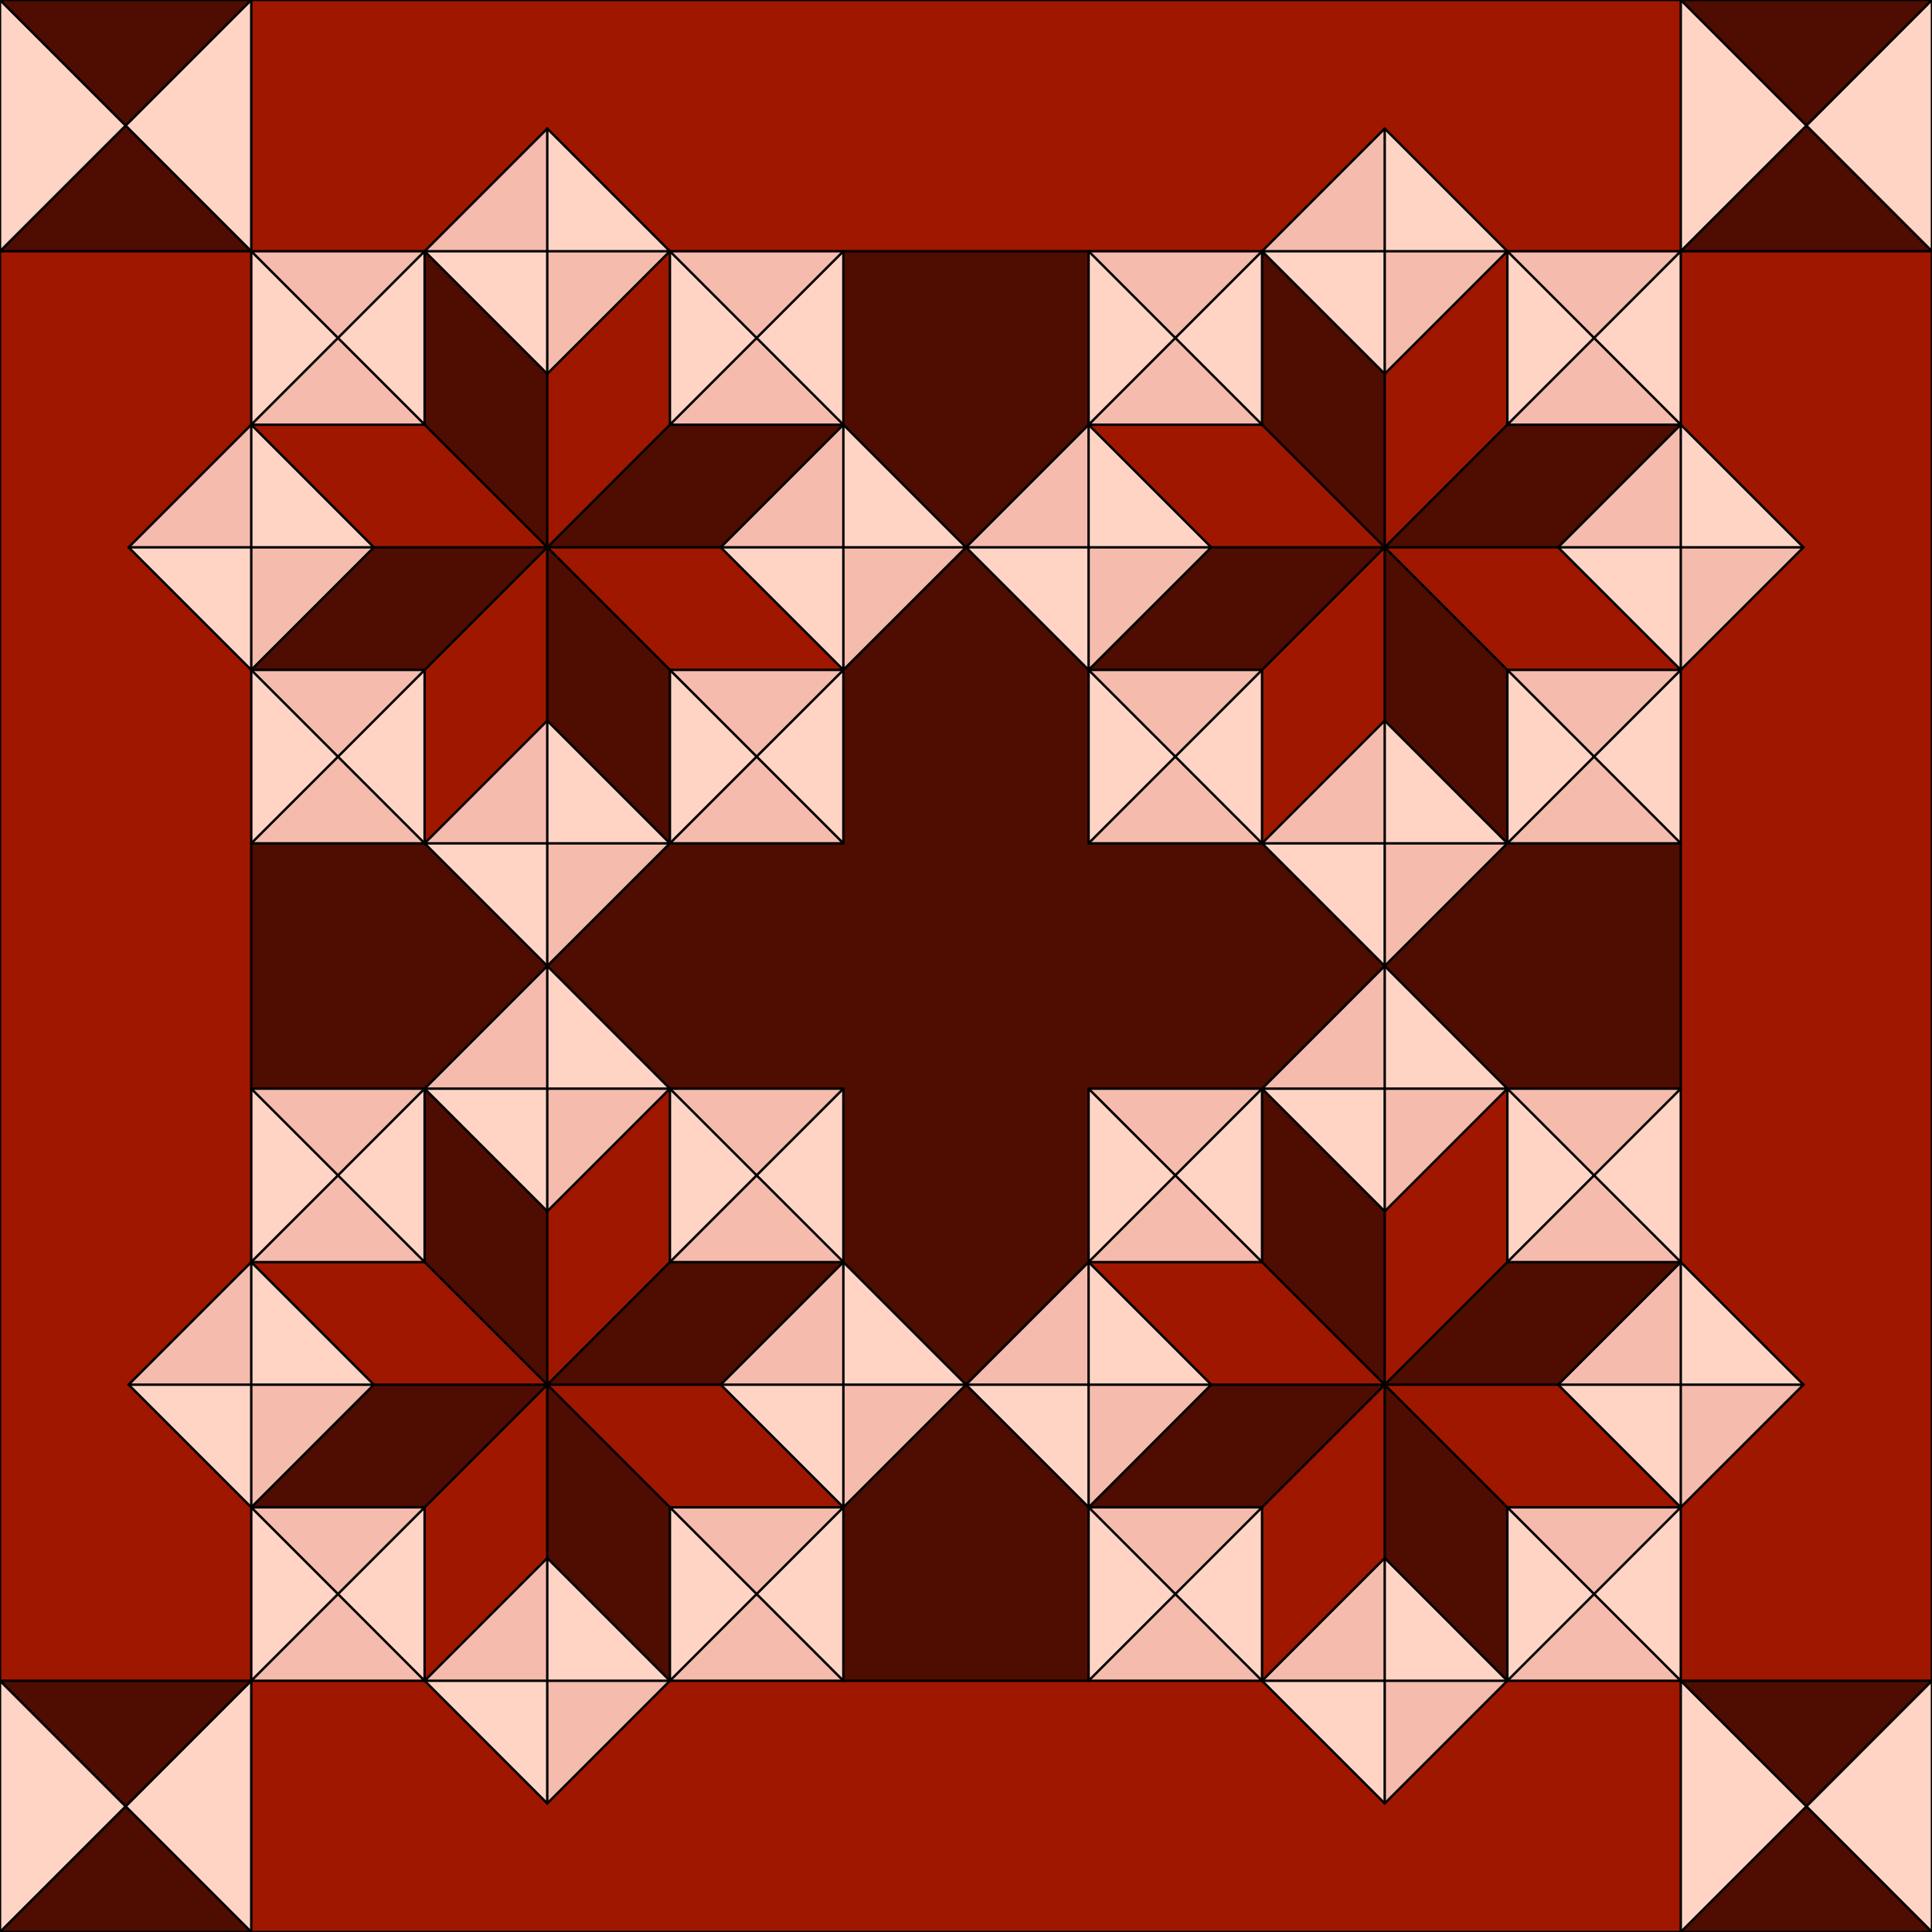 <?xml version="1.0" encoding="UTF-8"?>
<svg id="_0-1_" xmlns="http://www.w3.org/2000/svg" viewBox="0 0 566.93 566.93">
  <defs>
    <style>
      .cls-1 {
        fill: none;
        stroke: #000;
        stroke-linecap: round;
        stroke-linejoin: round;
        stroke-width: .71px;
      }

      .cls-2 {
        fill: #4e0d00;
      }

      .cls-2, .cls-3, .cls-4, .cls-5 {
        stroke-width: 0px;
      }

      .cls-3 {
        fill: #a01700;
      }

      .cls-4 {
        fill: #ffd4c5;
      }

      .cls-5 {
        fill: #f5bbad;
      }
    </style>
  </defs>
  <g>
    <polygon class="cls-4" points="566.92 493.21 566.92 566.93 530.08 530.07 566.92 493.21"/>
    <polygon class="cls-3" points="566.92 73.72 566.92 493.21 493.21 493.21 493.21 442.31 529.21 406.32 493.21 370.35 493.21 370.33 493.21 319.46 493.21 247.47 493.21 196.6 493.21 196.58 529.21 160.61 493.21 124.62 493.21 73.72 566.92 73.72"/>
    <polygon class="cls-4" points="566.92 0 566.92 73.72 530.08 36.86 566.92 0"/>
    <polygon class="cls-2" points="566.92 0 530.08 36.86 493.21 0 566.92 0"/>
    <polygon class="cls-2" points="530.08 36.86 566.92 73.72 493.21 73.72 530.08 36.86"/>
    <polygon class="cls-2" points="566.92 493.21 530.08 530.07 493.21 493.21 566.92 493.21"/>
    <polygon class="cls-2" points="530.08 530.07 566.92 566.93 493.21 566.93 530.08 530.07"/>
    <polygon class="cls-4" points="530.08 36.86 493.21 73.72 493.21 0 530.08 36.86"/>
    <polygon class="cls-4" points="530.08 530.07 493.21 566.93 493.21 493.21 530.08 530.07"/>
    <polygon class="cls-5" points="529.21 406.32 493.21 442.31 493.21 406.32 529.21 406.32"/>
    <polygon class="cls-5" points="529.21 160.61 493.21 196.58 493.21 160.61 529.21 160.61"/>
    <polygon class="cls-4" points="529.21 160.61 493.21 160.61 493.21 124.62 529.21 160.61"/>
    <polygon class="cls-4" points="529.21 406.32 493.21 406.32 493.21 370.35 529.21 406.32"/>
    <polygon class="cls-4" points="493.21 442.31 493.21 493.21 467.77 467.76 493.21 442.31"/>
    <polygon class="cls-4" points="493.21 406.32 493.21 442.31 457.22 406.32 493.21 406.32"/>
    <polygon class="cls-5" points="493.21 370.35 493.21 406.32 457.22 406.32 493.21 370.35"/>
    <polygon class="cls-5" points="493.21 370.33 493.21 370.35 442.32 370.35 467.77 344.9 493.21 370.33"/>
    <polygon class="cls-4" points="493.21 319.46 493.21 370.33 467.77 344.9 493.21 319.46"/>
    <polygon class="cls-4" points="493.21 196.6 493.21 247.47 467.77 222.02 493.21 196.6"/>
    <polygon class="cls-5" points="493.21 196.58 493.21 196.6 467.77 222.02 442.32 196.58 493.21 196.58"/>
    <polygon class="cls-4" points="493.21 160.61 493.21 196.58 457.22 160.61 493.21 160.61"/>
    <polygon class="cls-5" points="493.21 124.62 493.21 160.61 457.22 160.61 493.21 124.62"/>
    <polygon class="cls-4" points="493.21 73.72 493.21 124.62 467.77 99.17 493.21 73.72"/>
    <polygon class="cls-3" points="493.21 493.21 493.21 566.93 73.73 566.93 73.73 493.21 124.6 493.21 160.59 529.2 196.58 493.21 247.48 493.21 302.99 493.21 319.44 493.21 370.34 493.21 406.33 529.2 442.32 493.21 493.21 493.21"/>
    <polygon class="cls-2" points="493.21 247.47 493.21 319.46 442.32 319.46 406.33 283.46 442.32 247.47 493.21 247.47"/>
    <polygon class="cls-3" points="493.21 0 493.21 73.72 442.32 73.72 406.33 37.73 370.34 73.72 319.44 73.72 247.48 73.72 196.58 73.72 160.59 37.73 124.6 73.72 73.73 73.72 73.73 0 493.21 0"/>
    <polygon class="cls-2" points="493.21 124.62 457.22 160.61 406.35 160.61 406.33 160.61 442.32 124.62 493.21 124.62"/>
    <polygon class="cls-5" points="493.21 442.31 467.77 467.76 442.32 442.31 493.21 442.31"/>
    <polygon class="cls-5" points="493.21 73.72 467.77 99.17 442.32 73.72 493.21 73.72"/>
    <polygon class="cls-5" points="493.21 124.62 442.32 124.62 467.77 99.17 493.21 124.62"/>
    <polygon class="cls-3" points="493.21 196.58 442.32 196.58 406.35 160.61 457.22 160.61 493.21 196.58"/>
    <polygon class="cls-5" points="493.21 247.47 442.32 247.47 467.77 222.02 493.21 247.47"/>
    <polygon class="cls-5" points="493.21 319.46 467.77 344.9 442.32 319.46 493.21 319.46"/>
    <polygon class="cls-2" points="493.21 370.35 457.22 406.32 406.35 406.32 442.32 370.35 493.21 370.35"/>
    <polygon class="cls-3" points="493.21 442.31 442.32 442.31 406.33 406.34 406.33 406.32 406.35 406.32 457.22 406.32 493.21 442.31"/>
    <polygon class="cls-5" points="493.21 493.21 442.32 493.21 467.77 467.76 493.21 493.21"/>
    <polygon class="cls-4" points="467.77 222.02 442.32 247.47 442.32 196.58 467.77 222.02"/>
    <polygon class="cls-4" points="442.32 319.46 467.77 344.9 442.32 370.35 442.32 319.46"/>
    <polygon class="cls-4" points="467.77 467.76 442.32 493.21 442.32 442.31 467.77 467.76"/>
    <polygon class="cls-4" points="467.77 99.17 442.32 124.62 442.32 73.72 467.77 99.17"/>
    <polygon class="cls-2" points="442.32 442.31 442.32 493.21 406.33 457.21 406.33 406.34 442.32 442.31"/>
    <polygon class="cls-3" points="442.32 319.46 442.32 370.35 406.35 406.32 406.33 406.32 406.33 355.45 442.32 319.46"/>
    <polygon class="cls-2" points="442.32 196.58 442.32 247.47 406.33 211.48 406.33 160.61 406.35 160.61 442.32 196.58"/>
    <polygon class="cls-3" points="442.32 73.72 442.32 124.62 406.33 160.61 406.33 109.71 442.32 73.72"/>
    <polygon class="cls-5" points="442.32 73.72 406.33 109.71 406.33 73.72 442.32 73.72"/>
    <polygon class="cls-5" points="442.32 247.47 406.33 283.46 406.33 247.47 442.32 247.47"/>
    <polygon class="cls-4" points="406.33 283.46 442.32 319.46 406.33 319.46 406.33 283.46"/>
    <polygon class="cls-5" points="442.32 319.46 406.33 355.45 406.33 319.46 442.32 319.46"/>
    <polygon class="cls-5" points="442.32 493.21 406.33 529.2 406.33 493.21 442.32 493.21"/>
    <polygon class="cls-4" points="442.32 73.72 406.33 73.72 406.33 37.73 442.32 73.72"/>
    <polygon class="cls-4" points="442.32 247.47 406.33 247.47 406.33 211.48 442.32 247.47"/>
    <polygon class="cls-4" points="442.32 493.21 406.33 493.21 406.33 457.21 442.32 493.21"/>
    <polygon class="cls-4" points="406.33 493.21 406.33 529.2 370.34 493.21 406.33 493.21"/>
    <polygon class="cls-5" points="406.33 457.21 406.33 493.21 370.34 493.21 406.33 457.21"/>
    <polygon class="cls-3" points="406.33 406.34 406.33 457.21 370.34 493.21 370.34 442.31 406.33 406.34"/>
    <polygon class="cls-2" points="406.33 355.45 406.33 406.32 406.3 406.32 370.34 370.35 370.34 319.46 406.33 355.45"/>
    <polygon class="cls-4" points="406.33 319.46 406.33 355.45 370.34 319.46 406.33 319.46"/>
    <polygon class="cls-5" points="406.33 283.46 406.33 319.46 370.34 319.46 406.33 283.46"/>
    <polygon class="cls-4" points="406.33 247.47 406.33 283.46 370.34 247.47 406.33 247.47"/>
    <polygon class="cls-5" points="406.33 211.48 406.33 247.47 370.34 247.47 406.33 211.48"/>
    <polygon class="cls-3" points="406.33 160.61 406.33 211.48 370.34 247.47 370.34 196.58 406.3 160.61 406.33 160.61"/>
    <polygon class="cls-2" points="406.33 109.71 406.33 160.61 370.34 124.62 370.34 73.72 406.33 109.71"/>
    <polygon class="cls-4" points="406.33 73.72 406.33 109.71 370.34 73.72 406.33 73.72"/>
    <polygon class="cls-5" points="406.33 37.73 406.33 73.72 370.34 73.72 406.33 37.73"/>
    <polygon class="cls-3" points="370.34 124.62 406.33 160.61 406.3 160.61 355.43 160.61 319.44 124.64 319.44 124.62 319.46 124.62 370.34 124.62"/>
    <polygon class="cls-2" points="406.33 283.46 370.34 319.46 319.44 319.46 319.44 370.35 283.47 406.32 247.48 370.35 247.48 370.33 247.48 319.46 196.58 319.46 160.59 283.46 196.58 247.47 247.48 247.47 247.48 196.6 247.48 196.58 283.47 160.61 319.44 196.58 319.44 247.47 370.34 247.47 406.33 283.46"/>
    <polygon class="cls-2" points="406.33 406.32 406.33 406.34 370.34 442.31 319.46 442.31 355.43 406.32 406.3 406.32 406.33 406.32"/>
    <polygon class="cls-2" points="406.3 160.61 370.34 196.58 319.44 196.58 355.43 160.61 406.3 160.61"/>
    <polygon class="cls-3" points="370.34 370.35 406.3 406.32 355.43 406.32 319.44 370.35 370.34 370.35"/>
    <polygon class="cls-4" points="370.34 442.31 370.34 493.21 344.89 467.76 370.34 442.31"/>
    <polygon class="cls-4" points="370.34 319.46 370.34 370.35 344.89 344.9 370.34 319.46"/>
    <polygon class="cls-4" points="370.34 196.58 370.34 247.47 344.89 222.02 370.34 196.58"/>
    <polygon class="cls-4" points="370.34 73.72 370.34 124.62 344.89 99.17 370.34 73.72"/>
    <polygon class="cls-5" points="370.34 73.72 344.89 99.17 319.44 73.72 370.34 73.72"/>
    <polygon class="cls-5" points="344.89 99.17 370.34 124.62 319.46 124.62 344.89 99.17"/>
    <polygon class="cls-5" points="370.34 196.58 344.89 222.02 319.44 196.58 370.34 196.58"/>
    <polygon class="cls-5" points="370.34 319.46 344.89 344.9 319.44 319.46 370.34 319.46"/>
    <polygon class="cls-5" points="344.89 344.9 370.34 370.35 319.44 370.35 344.89 344.9"/>
    <polygon class="cls-5" points="370.34 442.31 344.89 467.76 319.46 442.31 370.34 442.31"/>
    <polygon class="cls-5" points="344.89 467.76 370.34 493.21 319.44 493.21 344.89 467.76"/>
    <polygon class="cls-5" points="370.34 247.47 319.44 247.47 344.89 222.02 370.34 247.47"/>
    <polygon class="cls-5" points="355.43 406.32 319.46 442.31 319.44 442.31 319.44 442.28 319.44 406.32 355.43 406.32"/>
    <polygon class="cls-5" points="355.43 160.61 319.44 196.58 319.44 160.61 355.43 160.61"/>
    <polygon class="cls-4" points="355.43 160.61 319.44 160.61 319.44 124.64 355.43 160.61"/>
    <polygon class="cls-4" points="355.43 406.32 319.44 406.32 319.44 370.35 355.43 406.32"/>
    <polygon class="cls-4" points="319.46 442.31 344.89 467.76 319.44 493.21 319.44 442.31 319.46 442.31"/>
    <polygon class="cls-4" points="344.89 99.17 319.46 124.62 319.44 124.62 319.44 73.72 344.89 99.17"/>
    <polygon class="cls-4" points="344.89 222.02 319.44 247.47 319.44 196.58 344.89 222.02"/>
    <polygon class="cls-4" points="319.44 319.46 344.89 344.9 319.44 370.35 319.44 319.46"/>
    <polygon class="cls-2" points="319.44 442.31 319.44 493.21 302.99 493.21 247.48 493.21 247.48 442.31 283.47 406.32 319.44 442.28 319.44 442.31"/>
    <polygon class="cls-4" points="319.44 406.32 319.44 442.28 283.47 406.32 319.44 406.32"/>
    <polygon class="cls-5" points="319.44 370.35 319.44 406.32 283.47 406.32 319.44 370.35"/>
    <polygon class="cls-4" points="319.44 160.61 319.44 196.58 283.47 160.61 319.44 160.61"/>
    <polygon class="cls-5" points="319.44 124.64 319.44 160.61 283.47 160.61 319.44 124.64"/>
    <polygon class="cls-2" points="319.44 124.62 319.44 124.64 283.47 160.61 247.48 124.62 247.48 73.72 319.44 73.72 319.44 124.62"/>
    <polygon class="cls-5" points="283.47 406.32 247.48 442.31 247.48 406.32 283.47 406.32"/>
    <polygon class="cls-5" points="283.47 160.61 247.48 196.58 247.48 160.61 283.47 160.61"/>
    <polygon class="cls-4" points="283.47 160.61 247.48 160.61 247.48 124.62 283.47 160.61"/>
    <polygon class="cls-4" points="283.47 406.32 247.48 406.32 247.48 370.35 283.47 406.32"/>
    <polygon class="cls-4" points="247.48 442.31 247.48 493.21 222.03 467.76 247.48 442.31"/>
    <polygon class="cls-4" points="247.48 406.32 247.48 442.31 211.49 406.32 247.48 406.32"/>
    <polygon class="cls-5" points="247.48 370.35 247.48 406.32 211.49 406.32 247.48 370.35"/>
    <polygon class="cls-5" points="247.48 370.33 247.48 370.35 196.58 370.35 222.03 344.9 247.48 370.33"/>
    <polygon class="cls-4" points="247.48 319.46 247.48 370.33 222.03 344.9 247.48 319.46"/>
    <polygon class="cls-4" points="247.48 196.6 247.48 247.47 222.03 222.02 247.48 196.6"/>
    <polygon class="cls-5" points="247.48 196.58 247.48 196.6 222.03 222.02 196.58 196.58 247.48 196.58"/>
    <polygon class="cls-4" points="247.48 160.61 247.48 196.58 211.49 160.61 247.48 160.61"/>
    <polygon class="cls-5" points="247.48 124.62 247.48 160.61 211.49 160.61 247.48 124.62"/>
    <polygon class="cls-4" points="247.48 73.72 247.48 124.62 222.03 99.17 247.48 73.72"/>
    <polygon class="cls-5" points="247.48 73.72 222.03 99.17 196.58 73.72 247.48 73.72"/>
    <polygon class="cls-2" points="247.48 124.62 211.49 160.61 160.62 160.61 196.58 124.62 247.48 124.62"/>
    <polygon class="cls-5" points="247.48 319.46 222.03 344.9 196.58 319.46 247.48 319.46"/>
    <polygon class="cls-5" points="247.48 442.31 222.03 467.76 196.58 442.31 247.48 442.31"/>
    <polygon class="cls-5" points="247.48 124.62 196.58 124.62 222.03 99.17 247.48 124.62"/>
    <polygon class="cls-3" points="247.48 196.58 196.58 196.58 160.62 160.61 211.49 160.61 247.48 196.58"/>
    <polygon class="cls-5" points="247.48 247.47 196.58 247.47 222.03 222.02 247.48 247.47"/>
    <polygon class="cls-2" points="247.48 370.35 211.49 406.32 160.62 406.32 196.58 370.35 247.48 370.35"/>
    <polygon class="cls-3" points="247.48 442.31 196.58 442.31 160.62 406.34 160.62 406.32 211.49 406.32 247.48 442.31"/>
    <polygon class="cls-5" points="247.48 493.21 196.58 493.21 222.03 467.76 247.48 493.21"/>
    <polygon class="cls-4" points="222.03 222.02 196.58 247.47 196.58 196.58 222.03 222.02"/>
    <polygon class="cls-4" points="222.03 99.17 196.58 124.62 196.58 73.72 222.03 99.17"/>
    <polygon class="cls-4" points="196.58 319.46 222.03 344.9 196.58 370.35 196.58 319.46"/>
    <polygon class="cls-4" points="222.03 467.76 196.58 493.21 196.58 442.31 222.03 467.76"/>
    <polygon class="cls-2" points="196.58 442.31 196.58 493.21 160.59 457.21 160.59 406.34 160.62 406.34 196.58 442.31"/>
    <polygon class="cls-3" points="196.58 319.46 196.58 370.35 160.62 406.32 160.59 406.32 160.59 355.45 196.58 319.46"/>
    <polygon class="cls-2" points="196.58 196.58 196.58 247.47 160.59 211.48 160.59 160.61 160.62 160.61 196.58 196.58"/>
    <polygon class="cls-3" points="196.58 73.72 196.58 124.62 160.62 160.61 160.59 160.61 160.59 160.58 160.59 109.71 196.58 73.72"/>
    <polygon class="cls-5" points="196.58 73.72 160.59 109.71 160.59 73.72 196.58 73.72"/>
    <polygon class="cls-5" points="196.58 247.47 160.59 283.46 160.59 247.47 196.58 247.47"/>
    <polygon class="cls-4" points="160.59 283.46 196.58 319.46 160.59 319.46 160.59 283.46"/>
    <polygon class="cls-5" points="196.58 319.46 160.59 355.45 160.59 319.46 196.58 319.46"/>
    <polygon class="cls-5" points="196.58 493.21 160.59 529.2 160.59 493.21 196.58 493.21"/>
    <polygon class="cls-4" points="196.58 73.72 160.59 73.72 160.59 37.73 196.58 73.72"/>
    <polygon class="cls-4" points="196.58 247.47 160.59 247.47 160.59 211.48 196.58 247.47"/>
    <polygon class="cls-4" points="196.58 493.21 160.59 493.21 160.59 457.21 196.58 493.21"/>
    <rect class="cls-2" x="160.59" y="406.32" width=".03" height=".03"/>
    <polygon class="cls-3" points="160.59 160.58 160.59 160.61 109.7 160.61 73.73 124.62 124.6 124.62 160.59 160.58"/>
    <polygon class="cls-2" points="160.59 406.32 160.59 406.34 124.6 442.34 124.6 442.31 73.73 442.31 109.7 406.32 160.59 406.32"/>
    <polygon class="cls-4" points="160.59 493.21 160.59 529.2 124.6 493.21 160.59 493.21"/>
    <polygon class="cls-5" points="160.59 457.21 160.59 493.21 124.6 493.21 160.59 457.21"/>
    <polygon class="cls-3" points="160.59 406.34 160.59 457.21 124.6 493.21 124.6 442.34 160.59 406.34"/>
    <polygon class="cls-2" points="160.59 355.45 160.59 406.32 124.6 370.35 124.6 370.33 124.6 319.46 160.59 355.45"/>
    <polygon class="cls-4" points="160.59 319.46 160.59 355.45 124.6 319.46 160.59 319.46"/>
    <polygon class="cls-5" points="160.59 283.46 160.59 319.46 124.6 319.46 160.59 283.46"/>
    <polygon class="cls-4" points="160.59 247.47 160.59 283.46 124.6 247.47 160.59 247.47"/>
    <polygon class="cls-5" points="160.59 211.48 160.59 247.47 124.6 247.47 160.59 211.48"/>
    <polygon class="cls-3" points="160.59 160.61 160.59 211.48 124.6 247.47 124.6 196.6 160.59 160.61"/>
    <polygon class="cls-2" points="160.59 109.71 160.59 160.58 124.6 124.62 124.6 124.59 124.6 73.72 160.59 109.71"/>
    <polygon class="cls-4" points="160.59 73.72 160.59 109.71 124.6 73.72 160.59 73.72"/>
    <polygon class="cls-5" points="160.59 37.73 160.59 73.72 124.6 73.72 160.59 37.73"/>
    <polygon class="cls-2" points="160.59 160.61 124.6 196.6 124.6 196.58 73.73 196.58 109.7 160.61 160.59 160.61"/>
    <polygon class="cls-2" points="160.59 283.46 124.6 319.46 73.73 319.46 73.73 247.47 124.6 247.47 160.59 283.46"/>
    <polygon class="cls-3" points="160.59 406.32 109.7 406.32 73.73 370.35 124.6 370.35 160.59 406.32"/>
    <polygon class="cls-5" points="124.6 124.59 124.6 124.62 73.73 124.62 99.18 99.17 124.6 124.59"/>
    <polygon class="cls-5" points="124.6 370.33 124.6 370.35 73.73 370.35 73.73 370.33 99.18 344.9 124.6 370.33"/>
    <polygon class="cls-4" points="124.6 442.34 124.6 493.21 99.18 467.76 124.6 442.34"/>
    <polygon class="cls-5" points="124.6 442.31 124.6 442.34 99.18 467.76 73.73 442.31 124.6 442.31"/>
    <polygon class="cls-4" points="124.6 319.46 124.6 370.33 99.18 344.9 124.6 319.46"/>
    <polygon class="cls-4" points="124.6 196.6 124.6 247.47 99.18 222.05 124.6 196.6"/>
    <polygon class="cls-5" points="124.6 196.58 124.6 196.6 99.18 222.05 73.73 196.6 73.73 196.58 124.6 196.58"/>
    <polygon class="cls-4" points="124.6 73.72 124.6 124.59 99.18 99.17 124.6 73.72"/>
    <polygon class="cls-5" points="124.6 73.72 99.18 99.17 73.73 73.72 124.6 73.72"/>
    <polygon class="cls-5" points="124.6 319.46 99.18 344.9 73.73 319.46 124.6 319.46"/>
    <polygon class="cls-5" points="99.18 467.76 124.6 493.21 73.73 493.21 99.18 467.76"/>
    <polygon class="cls-5" points="124.6 247.47 73.73 247.47 99.18 222.05 124.6 247.47"/>
    <polygon class="cls-4" points="73.73 124.62 109.7 160.61 73.73 160.61 73.73 124.62"/>
    <polygon class="cls-5" points="109.7 160.61 73.73 196.58 73.73 160.61 109.7 160.61"/>
    <polygon class="cls-5" points="109.7 406.32 73.73 442.31 73.73 406.32 109.7 406.32"/>
    <polygon class="cls-4" points="109.7 406.32 73.73 406.32 73.73 370.35 109.7 406.32"/>
    <polygon class="cls-4" points="99.18 467.76 73.73 493.21 73.73 442.31 99.18 467.76"/>
    <polygon class="cls-4" points="99.18 99.17 73.73 124.62 73.73 73.72 99.18 99.17"/>
    <polygon class="cls-4" points="99.18 222.05 73.73 247.47 73.73 196.6 99.18 222.05"/>
    <polygon class="cls-4" points="99.18 344.9 73.73 370.33 73.73 319.46 99.18 344.9"/>
    <polygon class="cls-3" points="73.73 442.31 73.73 493.21 0 493.21 0 73.72 73.73 73.72 73.73 124.62 37.74 160.61 73.73 196.6 73.73 247.47 73.73 319.46 73.73 370.33 73.73 370.35 37.74 406.32 73.73 442.31"/>
    <polygon class="cls-4" points="73.73 406.32 73.73 442.31 37.74 406.32 73.73 406.32"/>
    <polygon class="cls-5" points="73.73 370.35 73.73 406.32 37.74 406.32 73.73 370.35"/>
    <polygon class="cls-4" points="73.73 196.58 73.73 196.6 37.74 160.61 73.73 160.61 73.73 196.58"/>
    <polygon class="cls-5" points="73.73 124.62 73.73 160.61 37.74 160.61 73.73 124.62"/>
    <polygon class="cls-4" points="73.73 493.21 73.73 566.93 36.87 530.07 73.73 493.21"/>
    <polygon class="cls-4" points="73.73 0 73.73 73.72 36.87 36.86 73.73 0"/>
    <polygon class="cls-2" points="73.73 0 36.87 36.86 0 0 73.73 0"/>
    <polygon class="cls-2" points="73.73 493.21 36.87 530.07 0 493.21 73.73 493.21"/>
    <polygon class="cls-2" points="73.73 73.72 0 73.72 36.87 36.86 73.73 73.72"/>
    <polygon class="cls-2" points="73.73 566.93 0 566.93 36.87 530.07 73.73 566.93"/>
    <polygon class="cls-4" points="36.87 36.86 0 73.72 0 0 36.87 36.86"/>
    <polygon class="cls-4" points="36.87 530.07 0 566.93 0 493.21 36.87 530.07"/>
  </g>
  <g>
    <line class="cls-1" x1="247.48" y1="196.6" x2="247.48" y2="247.47"/>
    <polyline class="cls-1" points="247.48 73.72 247.48 124.62 247.48 160.61 247.48 196.58"/>
    <polyline class="cls-1" points="247.48 247.47 196.58 247.47 160.59 247.47 124.6 247.47 73.73 247.47"/>
    <polyline class="cls-1" points="160.59 37.73 124.6 73.72 99.18 99.17 73.73 124.62 37.74 160.61"/>
    <polyline class="cls-1" points="37.74 160.61 73.73 196.6 99.18 222.05 124.6 247.47 160.59 283.46"/>
    <polyline class="cls-1" points="160.59 283.46 196.58 247.47 222.03 222.02 247.48 196.6 247.48 196.58 283.47 160.61"/>
    <polyline class="cls-1" points="283.47 160.61 247.48 124.62 222.03 99.17 196.58 73.72 160.59 37.73"/>
    <polyline class="cls-1" points="160.62 160.61 196.58 196.58 222.03 222.02 247.48 247.47"/>
    <line class="cls-1" x1="124.6" y1="124.62" x2="160.59" y2="160.58"/>
    <polyline class="cls-1" points="73.73 73.72 99.18 99.17 124.6 124.59"/>
    <polyline class="cls-1" points="160.62 160.61 196.58 124.62 222.03 99.17 247.48 73.72"/>
    <polyline class="cls-1" points="73.73 247.47 99.18 222.05 124.6 196.6 160.59 160.61"/>
    <polyline class="cls-1" points="160.59 37.73 160.59 73.72 160.59 109.71 160.59 160.58 160.59 160.61 160.59 211.48 160.59 247.47 160.59 283.46"/>
    <polyline class="cls-1" points="283.47 160.61 247.48 160.61 211.49 160.61 160.62 160.61 160.59 160.61 109.7 160.61 73.73 160.61 37.74 160.61"/>
    <line class="cls-1" x1="73.73" y1="124.62" x2="109.7" y2="160.61"/>
    <line class="cls-1" x1="109.7" y1="160.61" x2="73.73" y2="196.58"/>
    <line class="cls-1" x1="160.59" y1="211.48" x2="124.6" y2="247.47"/>
    <line class="cls-1" x1="160.59" y1="211.48" x2="196.58" y2="247.47"/>
    <line class="cls-1" x1="247.48" y1="196.58" x2="211.49" y2="160.61"/>
    <line class="cls-1" x1="211.49" y1="160.61" x2="247.48" y2="124.62"/>
    <line class="cls-1" x1="196.58" y1="73.72" x2="160.59" y2="109.71"/>
    <line class="cls-1" x1="160.59" y1="109.71" x2="124.6" y2="73.72"/>
    <line class="cls-1" x1="73.73" y1="124.62" x2="124.6" y2="124.62"/>
    <polyline class="cls-1" points="124.6 124.62 124.6 124.59 124.6 73.72"/>
    <line class="cls-1" x1="196.58" y1="73.72" x2="196.58" y2="124.62"/>
    <line class="cls-1" x1="196.58" y1="124.62" x2="247.48" y2="124.62"/>
    <line class="cls-1" x1="247.48" y1="196.58" x2="196.58" y2="196.58"/>
    <line class="cls-1" x1="196.58" y1="196.58" x2="196.58" y2="247.47"/>
    <line class="cls-1" x1="73.73" y1="196.58" x2="124.6" y2="196.58"/>
    <polyline class="cls-1" points="124.6 196.58 124.6 196.6 124.6 247.47"/>
    <polyline class="cls-1" points="319.44 124.64 319.44 160.61 319.44 196.58 319.44 247.47"/>
    <line class="cls-1" x1="319.44" y1="73.72" x2="319.44" y2="124.62"/>
    <polyline class="cls-1" points="319.44 247.47 370.34 247.47 406.33 247.47 442.32 247.47 493.21 247.47"/>
    <polyline class="cls-1" points="406.33 37.73 442.32 73.72 467.77 99.17 493.21 124.62 529.21 160.61"/>
    <polyline class="cls-1" points="493.21 196.6 467.77 222.02 442.32 247.47 406.33 283.46"/>
    <line class="cls-1" x1="529.21" y1="160.61" x2="493.21" y2="196.58"/>
    <polyline class="cls-1" points="406.33 283.46 370.34 247.47 344.89 222.02 319.44 196.58 283.47 160.61"/>
    <polyline class="cls-1" points="319.46 124.62 344.89 99.17 370.34 73.72 406.33 37.73"/>
    <line class="cls-1" x1="283.47" y1="160.61" x2="319.44" y2="124.64"/>
    <polyline class="cls-1" points="406.3 160.61 370.34 196.58 344.89 222.02 319.44 247.47"/>
    <polyline class="cls-1" points="493.21 73.72 467.77 99.17 442.32 124.62 406.33 160.61"/>
    <polyline class="cls-1" points="406.33 160.61 370.34 124.62 344.89 99.17 319.44 73.72"/>
    <polyline class="cls-1" points="493.21 247.47 467.77 222.02 442.32 196.58 406.35 160.61"/>
    <polyline class="cls-1" points="406.33 37.73 406.33 73.72 406.33 109.71 406.33 160.61 406.33 211.48 406.33 247.47 406.33 283.46"/>
    <polyline class="cls-1" points="283.47 160.61 319.44 160.61 355.43 160.61 406.3 160.61 406.33 160.61 406.35 160.61 457.22 160.61 493.21 160.61 529.21 160.61"/>
    <line class="cls-1" x1="493.21" y1="124.62" x2="457.22" y2="160.61"/>
    <line class="cls-1" x1="457.22" y1="160.61" x2="493.21" y2="196.58"/>
    <line class="cls-1" x1="406.33" y1="211.48" x2="442.32" y2="247.47"/>
    <line class="cls-1" x1="406.33" y1="211.48" x2="370.34" y2="247.47"/>
    <line class="cls-1" x1="319.44" y1="196.58" x2="355.43" y2="160.61"/>
    <polyline class="cls-1" points="355.43 160.61 319.44 124.64 319.44 124.62"/>
    <line class="cls-1" x1="370.34" y1="73.72" x2="406.33" y2="109.71"/>
    <line class="cls-1" x1="406.33" y1="109.71" x2="442.32" y2="73.72"/>
    <line class="cls-1" x1="493.21" y1="124.62" x2="442.32" y2="124.62"/>
    <line class="cls-1" x1="442.32" y1="124.62" x2="442.32" y2="73.72"/>
    <line class="cls-1" x1="370.34" y1="73.72" x2="370.34" y2="124.62"/>
    <polyline class="cls-1" points="370.34 124.62 319.46 124.62 319.44 124.62"/>
    <line class="cls-1" x1="319.44" y1="196.58" x2="370.34" y2="196.58"/>
    <line class="cls-1" x1="370.34" y1="196.58" x2="370.34" y2="247.47"/>
    <line class="cls-1" x1="493.21" y1="196.58" x2="442.32" y2="196.58"/>
    <line class="cls-1" x1="442.32" y1="196.58" x2="442.32" y2="247.47"/>
    <polyline class="cls-1" points="493.21 319.46 442.32 319.46 406.33 319.46 370.34 319.46 319.44 319.46"/>
    <line class="cls-1" x1="319.44" y1="442.31" x2="319.44" y2="493.21"/>
    <polyline class="cls-1" points="319.44 319.46 319.44 370.35 319.44 406.32 319.44 442.28"/>
    <polyline class="cls-1" points="529.21 406.32 493.21 442.31 467.77 467.76 442.32 493.21 406.33 529.2"/>
    <polyline class="cls-1" points="319.44 442.31 319.44 442.28 283.47 406.32"/>
    <polyline class="cls-1" points="406.33 529.2 370.34 493.21 344.89 467.76 319.46 442.31"/>
    <polyline class="cls-1" points="283.47 406.32 319.44 370.35 344.89 344.9 370.34 319.46 406.33 283.46"/>
    <line class="cls-1" x1="493.21" y1="370.35" x2="529.21" y2="406.32"/>
    <polyline class="cls-1" points="406.33 283.46 442.32 319.46 467.77 344.9 493.21 370.33"/>
    <polyline class="cls-1" points="406.3 406.32 370.34 370.35 344.89 344.9 319.44 319.46"/>
    <polyline class="cls-1" points="493.21 493.21 467.77 467.76 442.32 442.31 406.33 406.34"/>
    <polyline class="cls-1" points="406.35 406.32 442.32 370.35 467.77 344.9 493.21 319.46"/>
    <polyline class="cls-1" points="319.44 493.21 344.89 467.76 370.34 442.31 406.33 406.34"/>
    <polyline class="cls-1" points="529.21 406.32 493.21 406.32 457.22 406.32 406.35 406.32 406.33 406.32 406.3 406.32 355.43 406.32 319.44 406.32 283.47 406.32"/>
    <polyline class="cls-1" points="406.33 283.46 406.33 319.46 406.33 355.45 406.33 406.32 406.33 406.34 406.33 457.21 406.33 493.21 406.33 529.2"/>
    <line class="cls-1" x1="442.32" y1="493.21" x2="406.33" y2="457.21"/>
    <line class="cls-1" x1="406.33" y1="457.21" x2="370.34" y2="493.21"/>
    <line class="cls-1" x1="355.43" y1="406.32" x2="319.46" y2="442.31"/>
    <line class="cls-1" x1="355.43" y1="406.32" x2="319.44" y2="370.35"/>
    <line class="cls-1" x1="370.34" y1="319.46" x2="406.33" y2="355.45"/>
    <line class="cls-1" x1="406.33" y1="355.45" x2="442.32" y2="319.46"/>
    <line class="cls-1" x1="493.21" y1="370.35" x2="457.22" y2="406.32"/>
    <line class="cls-1" x1="457.22" y1="406.32" x2="493.21" y2="442.31"/>
    <line class="cls-1" x1="442.32" y1="493.21" x2="442.32" y2="442.31"/>
    <line class="cls-1" x1="442.32" y1="442.31" x2="493.21" y2="442.31"/>
    <line class="cls-1" x1="493.21" y1="370.35" x2="442.32" y2="370.35"/>
    <line class="cls-1" x1="442.32" y1="370.35" x2="442.32" y2="319.46"/>
    <line class="cls-1" x1="370.34" y1="319.46" x2="370.34" y2="370.35"/>
    <line class="cls-1" x1="370.34" y1="370.35" x2="319.44" y2="370.35"/>
    <line class="cls-1" x1="370.34" y1="493.21" x2="370.34" y2="442.31"/>
    <polyline class="cls-1" points="370.34 442.31 319.46 442.31 319.44 442.31"/>
    <line class="cls-1" x1="247.48" y1="370.33" x2="247.48" y2="319.46"/>
    <polyline class="cls-1" points="247.48 493.21 247.48 442.31 247.48 406.32 247.48 370.35"/>
    <polyline class="cls-1" points="247.48 319.46 196.58 319.46 160.59 319.46 124.6 319.46 73.73 319.46"/>
    <polyline class="cls-1" points="160.59 529.2 124.6 493.21 99.18 467.76 73.73 442.31 37.74 406.32"/>
    <polyline class="cls-1" points="73.73 370.33 99.18 344.9 124.6 319.46 160.59 283.46"/>
    <line class="cls-1" x1="37.74" y1="406.32" x2="73.73" y2="370.35"/>
    <polyline class="cls-1" points="160.59 283.46 196.58 319.46 222.03 344.9 247.48 370.33 247.48 370.35 283.47 406.32"/>
    <polyline class="cls-1" points="283.47 406.32 247.48 442.31 222.03 467.76 196.58 493.21 160.59 529.2"/>
    <polyline class="cls-1" points="160.62 406.34 160.62 406.32 196.58 370.35 222.03 344.9 247.48 319.46"/>
    <polyline class="cls-1" points="73.73 493.21 99.18 467.76 124.6 442.34 160.59 406.34"/>
    <polyline class="cls-1" points="160.59 406.34 160.62 406.34 196.58 442.31 222.03 467.76 247.48 493.21"/>
    <line class="cls-1" x1="124.6" y1="370.35" x2="160.59" y2="406.32"/>
    <polyline class="cls-1" points="73.73 319.46 99.18 344.9 124.6 370.33"/>
    <polyline class="cls-1" points="160.59 529.2 160.59 493.21 160.59 457.21 160.59 406.34 160.59 406.32 160.59 355.45 160.59 319.46 160.59 283.46"/>
    <polyline class="cls-1" points="283.47 406.32 247.48 406.32 211.49 406.32 160.62 406.32 160.59 406.32 109.7 406.32 73.73 406.32 37.74 406.32"/>
    <line class="cls-1" x1="73.73" y1="442.31" x2="109.7" y2="406.32"/>
    <line class="cls-1" x1="109.7" y1="406.32" x2="73.73" y2="370.35"/>
    <line class="cls-1" x1="160.59" y1="355.45" x2="124.6" y2="319.46"/>
    <line class="cls-1" x1="160.59" y1="355.45" x2="196.58" y2="319.46"/>
    <line class="cls-1" x1="247.48" y1="370.35" x2="211.49" y2="406.32"/>
    <line class="cls-1" x1="211.49" y1="406.32" x2="247.48" y2="442.31"/>
    <line class="cls-1" x1="196.58" y1="493.21" x2="160.59" y2="457.21"/>
    <line class="cls-1" x1="160.59" y1="457.21" x2="124.6" y2="493.21"/>
    <line class="cls-1" x1="73.73" y1="442.31" x2="124.6" y2="442.31"/>
    <polyline class="cls-1" points="124.6 442.31 124.6 442.34 124.6 493.21"/>
    <line class="cls-1" x1="196.58" y1="493.21" x2="196.58" y2="442.31"/>
    <line class="cls-1" x1="196.58" y1="442.31" x2="247.48" y2="442.31"/>
    <line class="cls-1" x1="247.48" y1="370.35" x2="196.58" y2="370.35"/>
    <line class="cls-1" x1="196.58" y1="370.35" x2="196.58" y2="319.46"/>
    <line class="cls-1" x1="73.73" y1="370.35" x2="124.6" y2="370.35"/>
    <polyline class="cls-1" points="124.6 370.35 124.6 370.33 124.6 319.46"/>
    <polyline class="cls-1" points="566.92 0 493.21 0 73.73 0 0 0"/>
    <polyline class="cls-1" points="302.99 493.21 319.44 493.21 370.34 493.21 406.33 493.21 442.32 493.21 493.21 493.21 566.92 493.21"/>
    <polyline class="cls-1" points="0 493.21 73.73 493.21 124.6 493.21 160.59 493.21 196.58 493.21 247.48 493.21"/>
    <line class="cls-1" x1="247.48" y1="493.21" x2="302.99" y2="493.21"/>
    <polyline class="cls-1" points="0 566.93 0 493.21 0 73.72 0 0"/>
    <polyline class="cls-1" points="73.73 566.93 73.73 493.21 73.73 442.31 73.73 406.32 73.73 370.35 73.73 370.33 73.73 319.46 73.73 247.47 73.73 196.6 73.73 196.58 73.73 160.61 73.73 124.62 73.73 73.72 73.73 0"/>
    <polyline class="cls-1" points="0 566.93 73.73 566.93 493.21 566.93 566.92 566.93"/>
    <polyline class="cls-1" points="566.92 566.93 566.92 493.21 566.92 73.72 566.92 0"/>
    <polyline class="cls-1" points="566.92 73.72 493.21 73.72 442.32 73.72 406.33 73.72 370.34 73.72 319.44 73.72 247.48 73.72 196.58 73.72 160.59 73.72 124.6 73.72 73.73 73.72 0 73.72"/>
    <polyline class="cls-1" points="493.21 566.93 493.21 493.21 493.21 442.31 493.21 406.32 493.21 370.35 493.21 370.33 493.21 319.46 493.21 247.47 493.21 196.6 493.21 196.58 493.21 160.61 493.21 124.62 493.21 73.72 493.21 0"/>
    <polyline class="cls-1" points="73.73 0 36.87 36.86 0 73.72"/>
    <polyline class="cls-1" points="73.73 73.72 36.87 36.86 0 0"/>
    <polyline class="cls-1" points="493.21 73.72 530.08 36.86 566.92 0"/>
    <polyline class="cls-1" points="493.21 0 530.08 36.86 566.92 73.72"/>
    <polyline class="cls-1" points="493.21 566.93 530.08 530.07 566.92 493.21"/>
    <polyline class="cls-1" points="493.21 493.21 530.08 530.07 566.92 566.93"/>
    <polyline class="cls-1" points="0 493.21 36.87 530.07 73.73 566.93"/>
    <polyline class="cls-1" points="73.73 493.21 36.87 530.07 0 566.93"/>
  </g>
</svg>